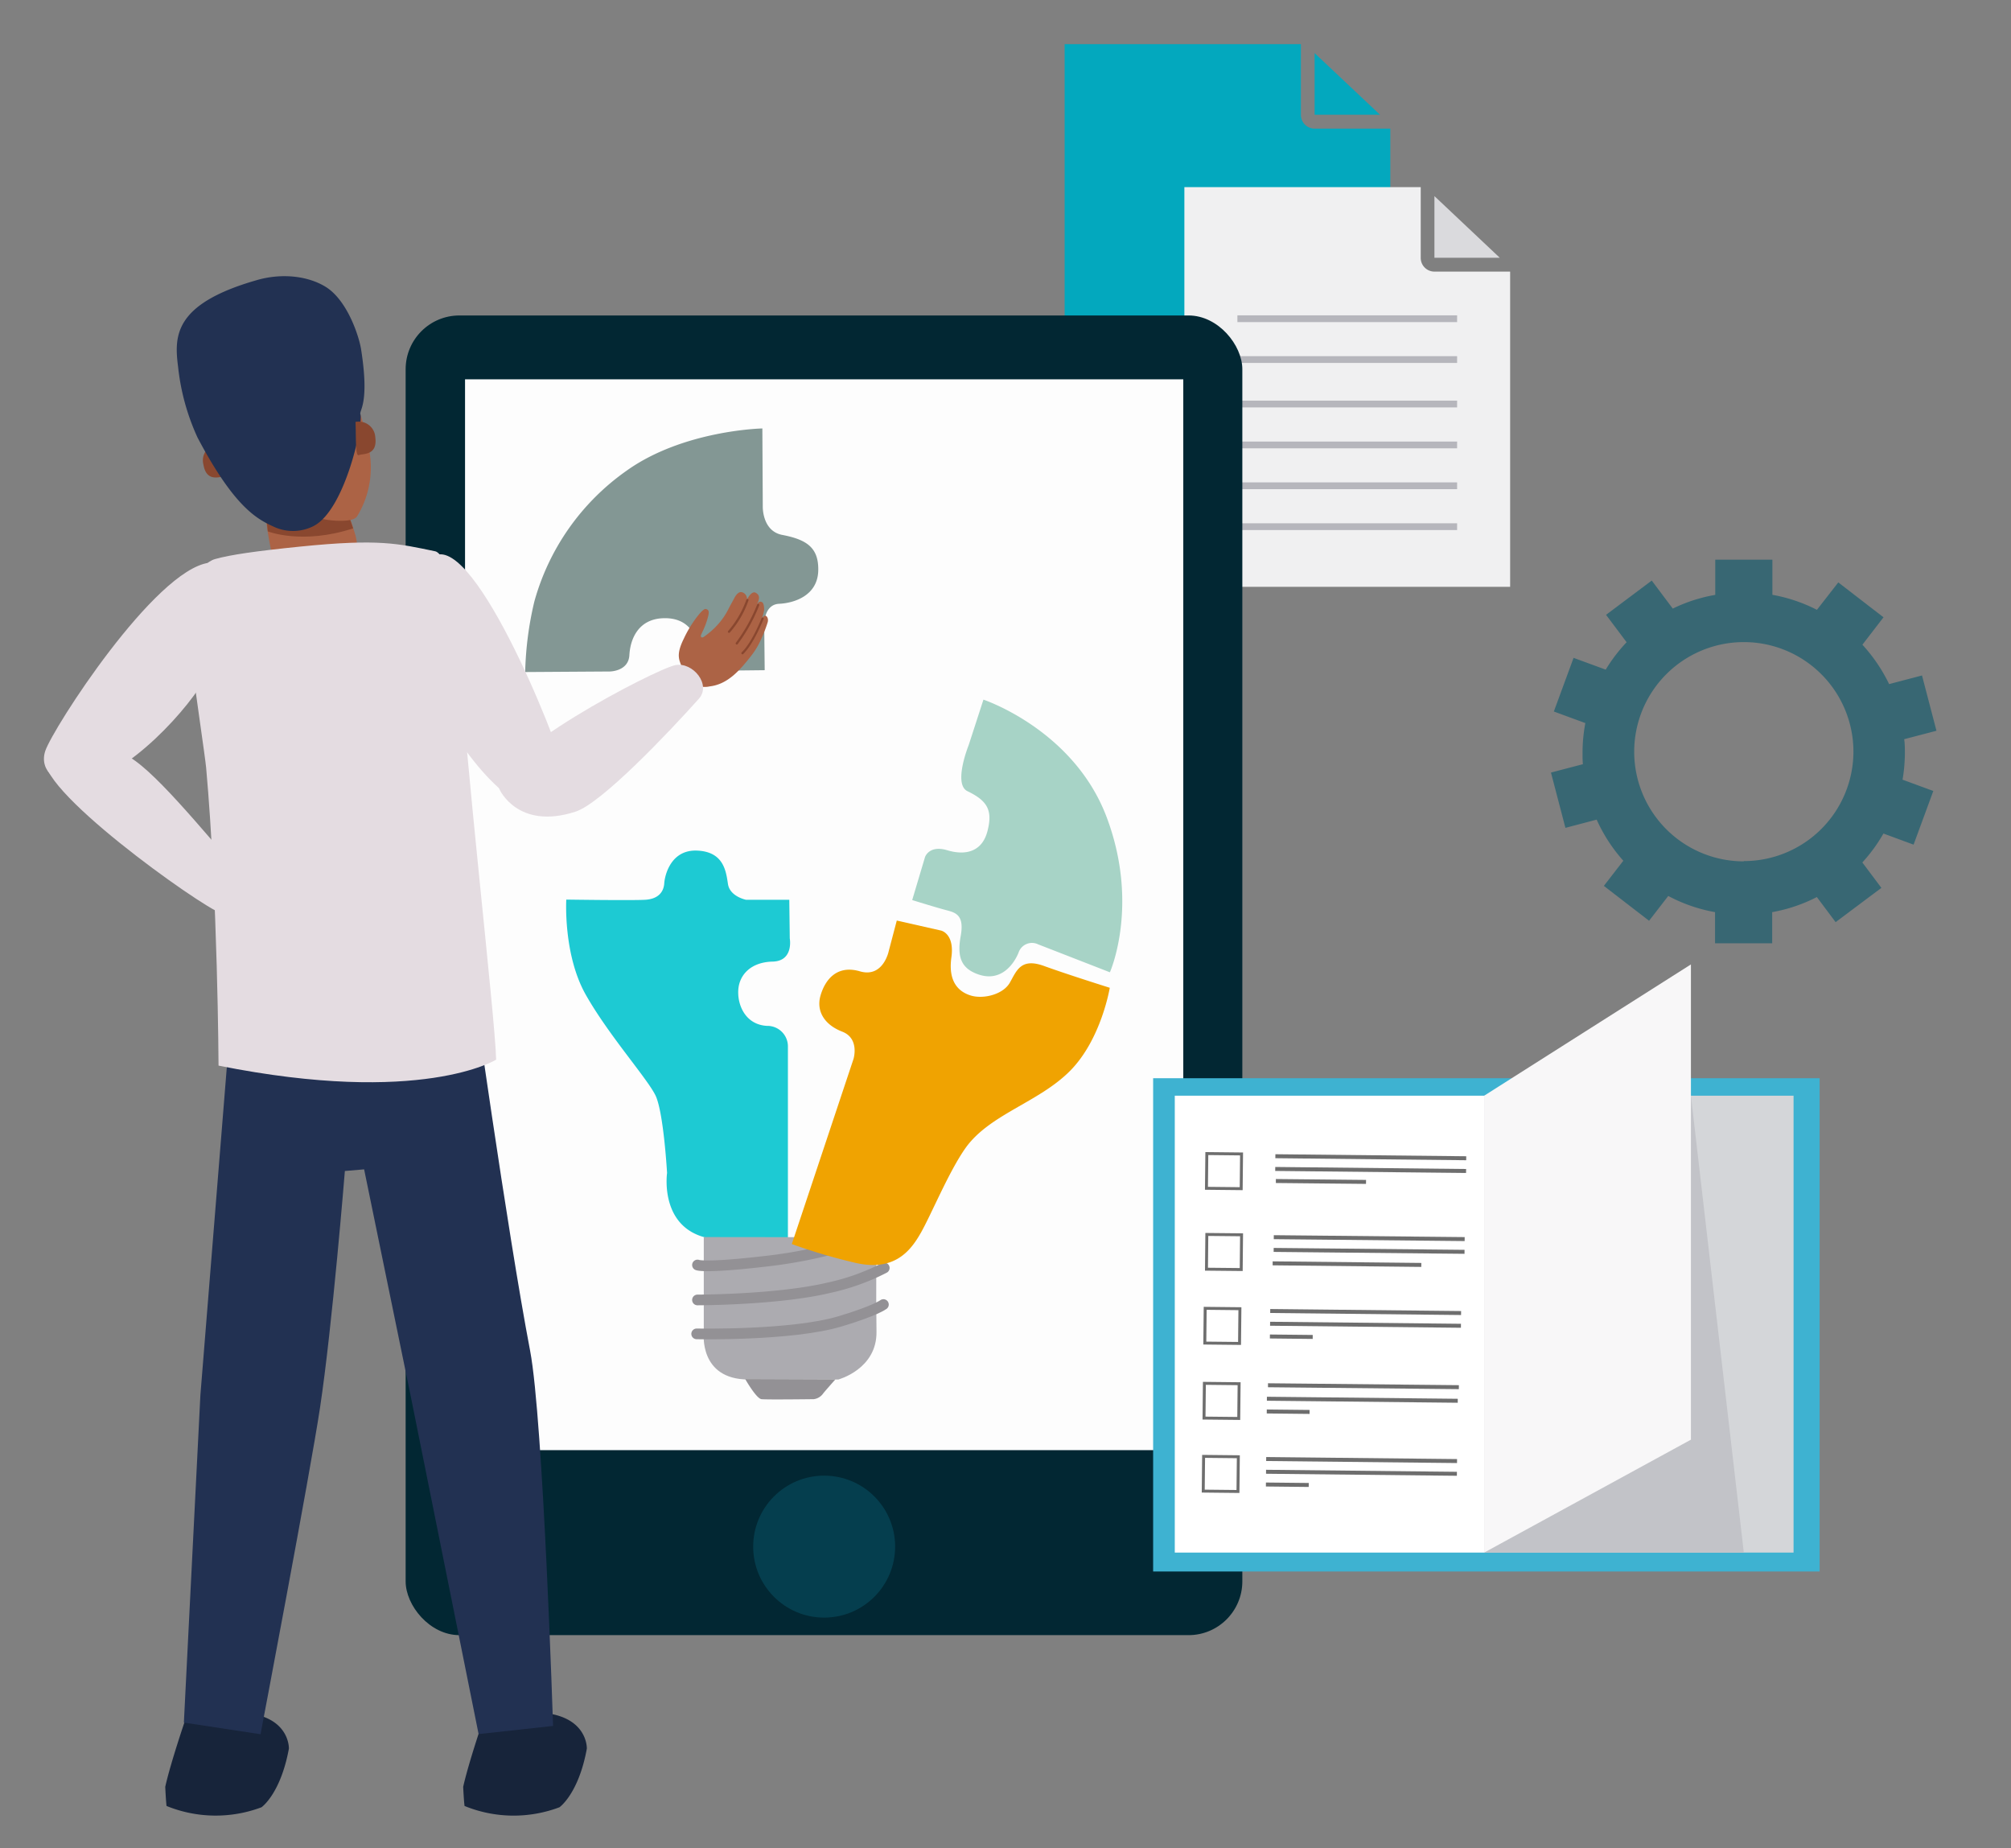 <svg id="Capa_1" data-name="Capa 1" xmlns="http://www.w3.org/2000/svg" xmlns:xlink="http://www.w3.org/1999/xlink" viewBox="0 0 293.54 269.75"><rect x="0" y="0" width="293.54" height="269.75" fill="#808080" stroke="none"/><defs><style>.cls-1,.cls-13,.cls-29{fill:none;}.cls-2{clip-path:url(#clip-path);}.cls-3{fill:#a7a6a6;}.cls-4{fill:#03a8be;}.cls-5{fill:#f0f0f1;}.cls-6{fill:#dadadd;}.cls-7{fill:#b6b6bc;}.cls-8{fill:#022733;}.cls-9{fill:#fdfdfd;}.cls-10{fill:#053e4e;}.cls-11{fill:#1dcad3;}.cls-12{fill:#acabb0;}.cls-13{stroke:#939195;stroke-linecap:round;stroke-linejoin:round;stroke-width:1.56px;}.cls-14{fill:#939195;}.cls-15{fill:#f0a301;}.cls-16{fill:#839794;}.cls-17{fill:#17243a;}.cls-18{fill:#223152;}.cls-19{fill:#ac6345;}.cls-20{fill:#89472f;}.cls-21{fill:#e4dce1;}.cls-22{fill:#a7d3c6;}.cls-23{fill:#386773;}.cls-24{fill:#3eb2d1;}.cls-25{fill:#fff;}.cls-26{fill:#d4d6d9;}.cls-27{fill:#c2c3c8;}.cls-28{fill:#f8f7f8;}.cls-29{stroke:#6e6e6e;stroke-miterlimit:10;stroke-width:0.43px;}.cls-30{fill:#6e6e6e;}</style><clipPath id="clip-path"><rect class="cls-1" x="423.3" y="-73.97" width="175.12" height="522.72"/></clipPath></defs><title>insumos</title><g class="cls-2"><path class="cls-3" d="M426.74,438.6l42.47,0a58.87,58.87,0,0,0,57.66-52.13,60.55,60.55,0,0,0-1.34-21.08A59.83,59.83,0,0,0,517,346.07a59,59,0,0,0-34-23.91,58,58,0,0,0-10.46-1.67c-3.53-.24-7.08-.14-10.62-.16H345.12c-.88,0-1.77,0-2.66-.05a19.73,19.73,0,0,1-2.65-.22,27,27,0,0,1-5.17-1.2A27.84,27.84,0,0,1,330,268.37a27.16,27.16,0,0,1,10-3.32,44.92,44.92,0,0,1,5.31-.23h69l84.95,0h21.24c3.54,0,7.08.1,10.6-.26a59.35,59.35,0,0,0,10.4-1.93,58,58,0,0,0,18.93-9.26A59.22,59.22,0,0,0,574.92,238a57.82,57.82,0,0,0,8.13-19.44,58.76,58.76,0,0,0,1.3-10.49,60.24,60.24,0,0,0-.49-10.57,58.59,58.59,0,0,0-6.53-20,59.56,59.56,0,0,0-13.21-16.41A58.74,58.74,0,0,0,546,150.32a59.43,59.43,0,0,0-20.75-3.63H482.78l-84.95,0H343.41l-1.34-.07-1.33-.07c-.44,0-.88-.12-1.32-.18l-1.33-.21c-.44-.06-.86-.21-1.3-.31a19.26,19.26,0,0,1-2.56-.76,27.71,27.71,0,0,1,6.49-53.69l2.67-.14h71.68l21.23,0a54,54,0,0,0,48.91-34.49,55,55,0,0,0,3.66-20.69V-43.52a23.2,23.2,0,0,0-.37-5.22,15.5,15.5,0,0,0-5.39-8.69,15.56,15.56,0,0,0-9.65-3.41,15.64,15.64,0,0,0-9.65,3.41,15.57,15.57,0,0,0-5.4,8.7,23.8,23.8,0,0,0-.36,5.22V36.13a23.79,23.79,0,0,1-2,10.45,23.39,23.39,0,0,1-6.42,8.49,23.07,23.07,0,0,1-9.46,4.85,19.56,19.56,0,0,1-5.33.54c-1.77-.05-3.53-.05-5.31-.05H344.58a58.62,58.62,0,0,0-35.91,105.83A58.66,58.66,0,0,0,338,177.42c3.51.37,7.05.24,10.59.27H433.5l85,0h5.31a45.18,45.18,0,0,1,5.32.23,27.46,27.46,0,0,1,10.08,3.3,27.83,27.83,0,0,1,13,16.26,28.76,28.76,0,0,1,1.05,10.56,27.63,27.63,0,0,1-18.38,24,18.69,18.69,0,0,1-2.55.76,18.09,18.09,0,0,1-2.62.51c-.44.06-.88.15-1.32.19l-1.33.07-1.33.06H450l-85,0H343.85a59,59,0,0,0-34.94,106.66,57.66,57.66,0,0,0,19,9.18,59.45,59.45,0,0,0,10.42,1.87c3.52.33,7.07.21,10.61.23H468.39l2.65.13c.88.1,1.75.26,2.63.38s1.72.43,2.58.64a27.66,27.66,0,0,1,16.19,13,27.23,27.23,0,0,1,3.28,10,29,29,0,0,1-.68,10.54,27.87,27.87,0,0,1-12.16,16.78,27.19,27.19,0,0,1-9.87,3.75c-3.5.6-7.06.36-10.59.41H430.56c-1.77,0-3.54-.06-5.31.08a15.84,15.84,0,0,0-5.09,1.38,15.68,15.68,0,0,0-8.74,17.58,15.71,15.71,0,0,0,15.32,12.32Zm0,0A15.67,15.67,0,0,1,412.69,416a15.62,15.62,0,0,1,7.46-7.27,16.16,16.16,0,0,1,5.1-1.38c1.77-.14,3.54-.06,5.31-.08h31.86c3.53,0,7.09.2,10.59-.41a27,27,0,0,0,9.84-3.75A27.73,27.73,0,0,0,495,386.29a29.34,29.34,0,0,0,.68-10.52,27.27,27.27,0,0,0-3.28-10,27.63,27.63,0,0,0-16.16-12.92c-.86-.21-1.71-.48-2.57-.64s-1.75-.28-2.63-.38l-2.64-.13H348.93c-3.54,0-7.09.1-10.62-.24a59.76,59.76,0,0,1-10.45-1.86,57.94,57.94,0,0,1-19-9.2A59.16,59.16,0,0,1,323,237.1a59.94,59.94,0,0,1,20.83-3.66h21.24l85,0H525.7l1.32-.07,1.32-.07c.43,0,.87-.12,1.3-.18a17.44,17.44,0,0,0,2.59-.51,20.38,20.38,0,0,0,2.53-.75,27.38,27.38,0,0,0,18.18-23.78,28.16,28.16,0,0,0-1.05-10.45A27.51,27.51,0,0,0,539,181.52a27.1,27.1,0,0,0-10-3.26,42.23,42.23,0,0,0-5.28-.22H433.5l-84.95,0c-3.53,0-7.08.1-10.62-.26a59.88,59.88,0,0,1-10.46-1.95,58.41,58.41,0,0,1-19-9.31A59.08,59.08,0,0,1,344.58,59.93h84.95c3.54-.12,7.11.43,10.51-.48a23.3,23.3,0,0,0,15.53-13.06,23.3,23.3,0,0,0,1.92-10.24V-43.51a24,24,0,0,1,.37-5.34,16.13,16.13,0,0,1,5.59-9,16.15,16.15,0,0,1,10-3.53,16.11,16.11,0,0,1,10,3.52,16.08,16.08,0,0,1,5.59,9,24.06,24.06,0,0,1,.38,5.34V36.12a54.62,54.62,0,0,1-32.4,51,54.75,54.75,0,0,1-20.67,4.68H415.07l-42.48,0h-29.2l-2.63.13a27,27,0,0,0-10,3,27.27,27.27,0,0,0,3.63,49.84,18.29,18.29,0,0,0,2.52.76c.43.1.85.24,1.28.3l1.3.2c.44.06.87.15,1.31.19l1.31.07,1.32.06H525.25A60.15,60.15,0,0,1,546.12,150a59,59,0,0,1,18.2,10.82,59.72,59.72,0,0,1,13.28,16.5,58.72,58.72,0,0,1,6.55,20.13,62.06,62.06,0,0,1-.82,21.17,58.1,58.1,0,0,1-8.17,19.52,59.65,59.65,0,0,1-14.53,15.4,58.36,58.36,0,0,1-19,9.29,59.75,59.75,0,0,1-10.45,1.94c-3.53.36-7.09.23-10.62.26H499.3l-84.95,0h-69a44.23,44.23,0,0,0-5.28.23,27,27,0,0,0-10,3.29A27.59,27.59,0,0,0,339.83,320a21.19,21.19,0,0,0,2.64.21c.88.07,1.77,0,2.65,0h10.62l84.95,0h21.23c3.54,0,7.09-.07,10.62.17A58.07,58.07,0,0,1,483,322.07a59.11,59.11,0,0,1,34,24,60,60,0,0,1,8.58,19.32,60.62,60.62,0,0,1,1.33,21.09,58.91,58.91,0,0,1-57.71,52.15Z"/></g><path class="cls-4" d="M202.94,64.77v-46H191.89a2,2,0,0,1-2-2V6.44H155.4V64.77h47.54Z"/><polygon class="cls-4" points="191.89 16.74 191.89 7.75 201.43 16.74 191.89 16.74 191.89 16.74"/><path class="cls-5" d="M220.43,85.64v-46H209.38a2,2,0,0,1-2-2V27.31h-34.5V85.64h47.54Z"/><polygon class="cls-6" points="209.38 37.62 209.38 28.62 218.92 37.62 209.38 37.62 209.38 37.62"/><rect class="cls-7" x="180.62" y="46.02" width="32.07" height="0.99"/><rect class="cls-7" x="180.62" y="51.98" width="32.07" height="0.99"/><rect class="cls-7" x="180.62" y="58.47" width="32.07" height="0.99"/><rect class="cls-7" x="180.62" y="64.44" width="32.07" height="0.99"/><rect class="cls-7" x="180.62" y="70.4" width="32.07" height="0.99"/><rect class="cls-7" x="180.62" y="76.37" width="32.07" height="0.99"/><rect class="cls-8" x="59.21" y="46.04" width="122.13" height="192.6" rx="7.85"/><rect class="cls-9" x="67.88" y="55.36" width="104.84" height="156.28"/><circle class="cls-10" cx="120.3" cy="225.72" r="10.36"/><path class="cls-11" d="M82.66,131.29s-.47,8,2.83,13.86,9,12.26,10.19,14.72,1.69,11.32,1.69,11.32-1.32,9.05,7.46,9.71,10.18.66,10.18.66V152.79a3,3,0,0,0-3.06-3.07c-3.19-.18-4.35-3.12-4.18-5.31s1.88-4,5-4.07,2.51-3.39,2.51-3.39l-.07-5.63-6.3,0s-2.37-.46-2.65-2.3-.6-4.71-4.49-4.88-4.74,3.67-4.81,4.77-.71,2.3-2.83,2.41S82.66,131.29,82.66,131.29Z"/><path class="cls-12" d="M102.73,180.54v14s-.73,6.79,6.53,6.79h13.11s5.66-1.51,5.57-7,0-13.76,0-13.76Z"/><path class="cls-13" d="M127.18,180.54a69.25,69.25,0,0,1-15.75,3.57c-8.66,1-9.62.51-9.62.51"/><path class="cls-13" d="M101.81,189.72s11.69,0,19.18-1.78a32.57,32.57,0,0,0,8.08-2.89"/><path class="cls-13" d="M101.69,194.67s13.89.29,20.94-1.83c5.17-1.55,6.32-2.45,6.32-2.45"/><path class="cls-14" d="M108.78,201.27s1.61,2.84,2.37,2.93,7.64,0,7.64,0a2,2,0,0,0,1.4-.88c.74-.88,1.75-2,1.75-2Z"/><path class="cls-15" d="M115.58,181.56l9-27s.94-3-1.65-4-3.82-3-3.16-5.27,2.36-4.52,5.75-3.53,4.2-2.93,4.2-2.93l1.18-4.48,6.46,1.46s2,.43,1.51,3.92,1,5,2.83,5.56,4.71-.14,5.7-1.87,1.59-3.68,5-2.44,9.59,3.18,9.59,3.18-1.24,7.57-5.84,12.17-11.74,6.3-15.24,11.25c-2.42,3.44-4.92,9.55-6.48,12.31s-4,5.87-10,4.31A80.92,80.92,0,0,1,115.58,181.56Z"/><path class="cls-16" d="M111.28,62.53s-11.5.23-19.81,6.16A34.6,34.6,0,0,0,78,87.78a48.87,48.87,0,0,0-1.34,10.3L89,98s2.74,0,2.87-2.39,1.32-5.2,4.82-5.38,5,2.08,5.22,4.66a3.2,3.2,0,0,0,2.55,3l7.16-.08-.07-6.78s0-2.81,2.17-2.91,5.76-1.18,5.72-5.06c0-3.18-1.75-4.33-5.29-5-2.93-.59-2.81-4.17-2.81-4.17Z"/><path class="cls-17" d="M27.12,250.78s-2.21,6.44-3,10c0,0,.1,2.12.19,2.79a19,19,0,0,0,13.86.19s2.78-1.92,4-8.56c0,0,.2-5.29-7.89-5.29Z"/><path class="cls-17" d="M70.61,250.78s-2.21,6.44-3,10c0,0,.1,2.12.2,2.79a18.93,18.93,0,0,0,13.85.19s2.79-1.92,4-8.56c0,0,.2-5.29-7.88-5.29Z"/><path class="cls-18" d="M68.78,142s5.25,37.61,8.6,55.14c1.92,10.05,3.35,54.75,3.35,54.75l-10.87,1.19L60,204l-6.85-33.34-2.81.24s-1.81,22.46-3.63,34.57c-1.44,9.55-8.68,47.63-8.68,47.63L26.84,251.4l2.41-47.78L34,144.68l30-5.09Z"/><path class="cls-19" d="M50,72.47s1.71,4.9,1.92,5.8c.46,1.94.37,3.73-4,5.12s-7.22.66-8-1.51a57.3,57.3,0,0,1-1.44-9.71Z"/><path class="cls-20" d="M31.8,64.79a2.41,2.41,0,0,0-2.11,3c.45,2.69,2.43,1.71,3.06,1.78S32.37,66.89,31.8,64.79Z"/><path class="cls-20" d="M39.09,77.55s5,2,12.46-.44l-.5-1.44-12.3-1.45Z"/><path class="cls-19" d="M52.61,60.51A33.69,33.69,0,0,1,54,66.35a13.69,13.69,0,0,1-1.87,9c-.73,1.23-6.08.45-5.9,0,.48-1.18,3.31-3.64,4.23-7.25S52.08,62.38,52.61,60.51Z"/><path class="cls-18" d="M37.46,40.89c3.4-1,7.32-.74,10.12,1,3.17,2,4.85,7.28,5.13,9.11,1.26,8-.31,8.85-.1,9.47.44,1.35-2.21,13.88-6.81,16.29a6.63,6.63,0,0,1-5.84.11c-2.46-1.12-5.77-2.86-11.12-13A32.94,32.94,0,0,1,26,53.57C25.43,49.12,25.27,44.38,37.46,40.89Z"/><path class="cls-20" d="M51.89,61.58a2.41,2.41,0,0,1,2.89,2.23c.36,2.72-1.82,2.36-2.39,2.61S52,63.77,51.89,61.58Z"/><path class="cls-21" d="M62.06,98.08c-2.26-10.81,2-17.17,2-17.17,6.39-.77,18.57,30.1,18.83,33.6.22,3.16-3.19,4.38-5.66,3.41C70.41,115.23,63.08,102.93,62.06,98.08Z"/><path class="cls-21" d="M30.2,98.53c4.84-9.8.3-16.4.3-16.4C22.56,83.2,7.71,106.3,6.61,109.59c-1,3,2,5.07,4.66,4.8C18.59,113.63,28,102.92,30.2,98.53Z"/><path class="cls-21" d="M18.16,110.1c-8.57-3.73-11.45.24-11.45.24-2.36,4.23,22.66,22,25.55,22.93,2.63.79,5.62-2.6,4.32-4.09C29.12,120.61,22,111.77,18.16,110.1Z"/><path class="cls-21" d="M43.83,79.77c11.57-1.17,14.29-.43,19.71.69.93.2,2.37,3.14,2.78,5.38.52,2.86.6,4.52.84,10.22.57,13.35,5.12,52.3,5.26,58.59,0,0-10.89,6.8-40.52.87,0,0-.11-24.5-1.81-43.48-.14-1.54-1.59-11.2-2.55-18.71-.91-7.16,1.62-11.11,3.86-11.74S37.32,80.43,43.83,79.77Z"/><path class="cls-19" d="M103.62,100.17c2.61-.31,4.38-2.36,6-4.42a11.31,11.31,0,0,0,1.49-2.49,20.3,20.3,0,0,0,.93-2.39c.15-.44,0-.9-.28-1s-.57.42-.57.42a5.91,5.91,0,0,0,.35-1.27c0-.2,0-1-.33-1.15s-.54,0-.71.39c0,0,0-.09.19-.52.22-.63.07-1-.42-1.25s-1.14.68-1.28,1.21a1,1,0,0,0-.57-1.23c-.57-.24-1,.33-1.33,1-.47.87-.19.32-.71,1.31a10.14,10.14,0,0,1-1.61,2.38A11.8,11.8,0,0,1,102.65,93c-.28.07-.3,0-.34-.12s0-.17.22-.66a11.55,11.55,0,0,0,.85-2.33c.17-.8,0-.88-.3-1s-.77.47-1,.71a16.94,16.94,0,0,0-2.29,3.66c-1.23,2.5-.54,3.15-.25,4.17A3.38,3.38,0,0,0,103.62,100.17Zm5.78-5v0S109.41,95.14,109.4,95.13Z"/><path class="cls-20" d="M106.54,92.3l0,0a14,14,0,0,0,2.72-4.69.16.16,0,0,0-.12-.19.16.16,0,0,0-.2.12,14.33,14.33,0,0,1-2.65,4.55.16.16,0,0,0,0,.22A.17.17,0,0,0,106.54,92.3Z"/><path class="cls-20" d="M107.68,94l0,0a24.09,24.09,0,0,0,3.14-5.65.18.18,0,0,0-.09-.22.17.17,0,0,0-.21.1,24.1,24.1,0,0,1-3.09,5.55.16.16,0,0,0,0,.23A.15.15,0,0,0,107.68,94Z"/><path class="cls-20" d="M108.46,95.48l0,0c1.59-1.54,2.92-5,3-5.13a.15.15,0,0,0-.07-.21.16.16,0,0,0-.22.07s-1.37,3.54-2.91,5a.16.16,0,0,0,0,.23A.17.17,0,0,0,108.46,95.48Z"/><path class="cls-21" d="M84,118.46c-8.42,2.73-11.08-3.24-11.08-3.24-2.1-4.66,22.84-17.62,25.67-18.15,2.56-.48,5.27,2.85,3.42,4.91C97.62,106.89,87.8,117.24,84,118.46Z"/><path class="cls-22" d="M143.55,102.11s13.19,4.37,18,17.19.46,22.6.46,22.6l-10.48-4.08a2.06,2.06,0,0,0-2.86,1.23c-.76,1.83-2.66,4.27-5.86,3.16-2.53-.87-3.13-2.57-2.58-5.6s-.69-3.41-2.08-3.77-5-1.48-5-1.48l1.87-6.27s.58-1.8,3.25-1,5.09.23,5.87-2.8,0-4.41-2.9-5.81c-2.16-1,.15-6.72.15-6.72Z"/><path class="cls-23" d="M278.05,110c0-.72,0-1.42-.1-2.12l4.71-1.23-2.11-8.07-4.8,1.26a23.8,23.8,0,0,0-3.9-5.75l3.08-4L268.33,85l-3.12,4a23.18,23.18,0,0,0-6.5-2.19V81.68h-8.34v5.14a22.92,22.92,0,0,0-6.2,2l-3.07-4.09-6.67,5,3,4a23.68,23.68,0,0,0-3.05,4l-4.69-1.72-2.88,7.83,4.6,1.69A23.11,23.11,0,0,0,231,110c0,.51,0,1,.05,1.53l-4.66,1.22,2.11,8.07,4.56-1.2a23.48,23.48,0,0,0,3.89,6l-2.84,3.67,6.6,5.09,2.8-3.62a23,23,0,0,0,6.83,2.36v4.55h8.34v-4.55a23,23,0,0,0,6.52-2.2l2.74,3.66,6.68-5-2.78-3.71a23.29,23.29,0,0,0,3.08-4.22l4.4,1.62,2.88-7.83-4.49-1.65A23.86,23.86,0,0,0,278.05,110Zm-23.51,15.71a16,16,0,1,1,16-16A16,16,0,0,1,254.54,125.67Z"/><rect class="cls-24" x="168.32" y="157.36" width="97.29" height="71.99"/><rect class="cls-25" x="171.48" y="159.91" width="45.16" height="66.68"/><rect class="cls-26" x="216.64" y="159.91" width="45.16" height="66.68"/><polygon class="cls-27" points="246.82 159.91 254.54 226.59 216.64 226.59 216.72 168.34 246.82 159.91"/><polygon class="cls-28" points="216.64 159.91 246.82 140.75 246.82 210.11 216.64 226.59 216.64 159.91"/><rect class="cls-29" x="176.13" y="168.38" width="5.07" height="5.07" transform="translate(1.83 -1.89) rotate(0.61)"/><rect class="cls-29" x="176.01" y="180.29" width="5.07" height="5.07" transform="matrix(1, 0.01, -0.01, 1, 1.95, -1.89)"/><rect class="cls-29" x="175.89" y="190.96" width="5.07" height="5.07" transform="translate(2.07 -1.88) rotate(0.61)"/><rect class="cls-29" x="175.78" y="201.91" width="5.07" height="5.07" transform="translate(2.18 -1.88) rotate(0.61)"/><rect class="cls-30" x="186.16" y="168.6" width="27.86" height="0.58" transform="translate(1.81 -2.12) rotate(0.61)"/><rect class="cls-30" x="186.14" y="170.46" width="27.86" height="0.58" transform="translate(1.83 -2.12) rotate(0.61)"/><rect class="cls-30" x="186.12" y="172.25" width="13.16" height="0.58" transform="matrix(1, 0.01, -0.01, 1, 1.84, -2.04)"/><rect class="cls-30" x="185.81" y="180.52" width="27.86" height="0.58" transform="matrix(1, 0.01, -0.01, 1, 1.93, -2.11)"/><rect class="cls-30" x="185.79" y="182.38" width="27.86" height="0.58" transform="matrix(1, 0.01, -0.01, 1, 1.95, -2.11)"/><rect class="cls-30" x="185.77" y="184.2" width="21.7" height="0.58" transform="translate(1.97 -2.08) rotate(0.61)"/><rect class="cls-30" x="185.41" y="191.19" width="27.86" height="0.58" transform="translate(2.05 -2.11) rotate(0.61)"/><rect class="cls-30" x="185.39" y="193.05" width="27.86" height="0.58" transform="translate(2.07 -2.11) rotate(0.61)"/><rect class="cls-30" x="185.37" y="194.79" width="6.25" height="0.58" transform="translate(2.08 -1.99) rotate(0.61)"/><rect class="cls-30" x="184.95" y="202.13" width="27.86" height="0.58" transform="matrix(1, 0.01, -0.01, 1, 2.16, -2.1)"/><rect class="cls-30" x="184.93" y="203.99" width="27.86" height="0.58" transform="translate(2.18 -2.1) rotate(0.61)"/><rect class="cls-30" x="184.91" y="205.74" width="6.25" height="0.58" transform="translate(2.2 -1.99) rotate(0.61)"/><rect class="cls-29" x="175.66" y="212.57" width="5.07" height="5.07" transform="translate(2.3 -1.88) rotate(0.61)"/><rect class="cls-30" x="184.83" y="212.79" width="27.86" height="0.58" transform="translate(2.27 -2.1) rotate(0.61)"/><rect class="cls-30" x="184.81" y="214.65" width="27.86" height="0.58" transform="translate(2.29 -2.1) rotate(0.61)"/><rect class="cls-30" x="184.79" y="216.39" width="6.25" height="0.58" transform="translate(2.31 -1.98) rotate(0.61)"/></svg>